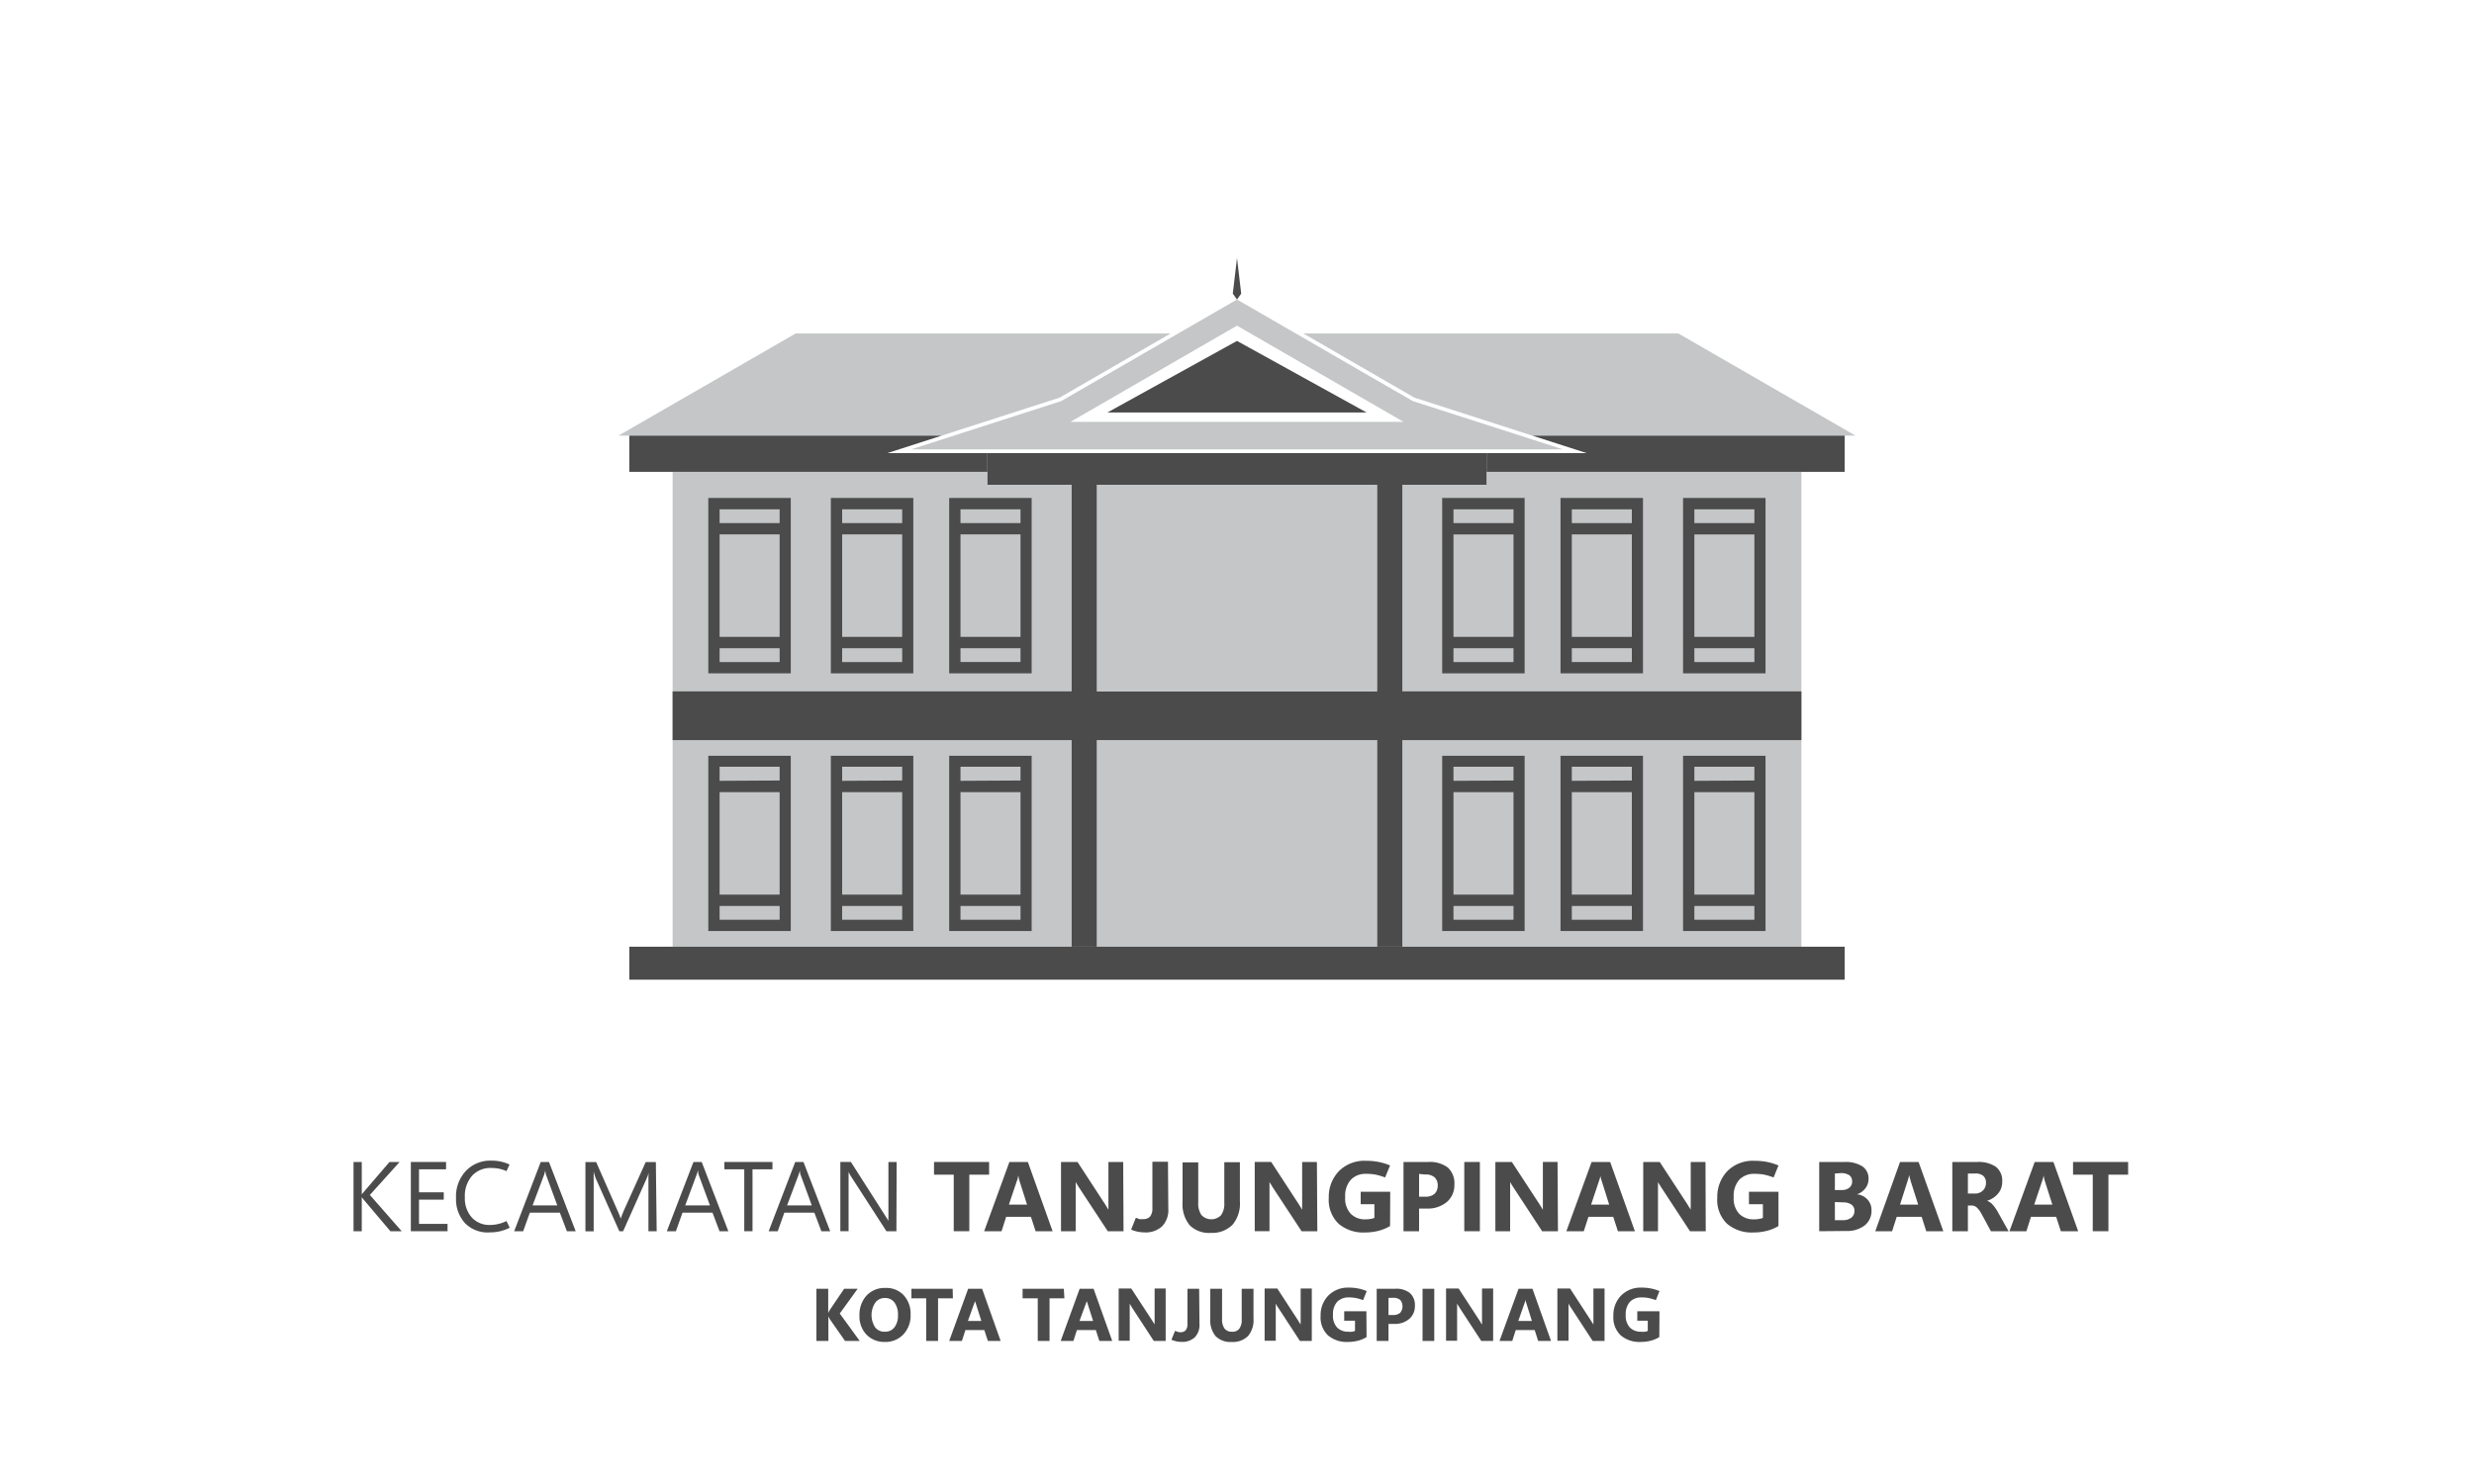<svg id="Layer_1" data-name="Layer 1" xmlns="http://www.w3.org/2000/svg" viewBox="0 0 300 180"><defs><style>.cls-1{fill:#c4c6c7;}.cls-2{fill:#4b4b4b;}</style></defs><polygon class="cls-1" points="180.26 58.8 180.26 57.23 218.44 57.23 218.44 114.83 170.05 114.83 170.05 58.8 180.26 58.8"/><polygon class="cls-1" points="119.74 58.8 119.74 57.23 81.56 57.23 81.56 114.83 129.95 114.83 129.95 58.8 119.74 58.8"/><polygon class="cls-1" points="150 89.77 133 89.77 133 114.83 150 114.83 167 114.83 167 89.77 150 89.77"/><polygon class="cls-1" points="150 58.8 133 58.8 133 83.83 150 83.83 167 83.83 167 58.8 150 58.8"/><polygon class="cls-1" points="128.49 48.23 141.95 40.45 96.48 40.45 75 52.84 114.19 52.84 128.49 48.23"/><polygon class="cls-1" points="171.51 48.23 185.81 52.84 225 52.84 203.52 40.45 158.05 40.45 171.51 48.23"/><path class="cls-1" d="M171.32,48.65,150,36.33,128.68,48.65,110.51,54.5h79ZM150,51.17H129.8L150,39.5l20.2,11.67Z"/><polygon class="cls-2" points="150 36.33 150.51 35.62 150 31.3 150 33.81 150 31.3 149.49 35.62 150 36.33 150 36.33 150 36.33 150 36.33 150 36.33"/><path class="cls-2" d="M85.89,60.4V81.67h10V60.4Zm1.37,4.42h7.28V77.25H87.26ZM94.54,80.3H87.26V78.62h7.28ZM87.26,63.45V61.78h7.28v1.67Z"/><path class="cls-2" d="M100.75,60.4V81.67h10V60.4Zm1.37,4.42h7.28V77.25h-7.28ZM109.4,80.3h-7.28V78.62h7.28Zm-7.28-16.85V61.78h7.28v1.67Z"/><path class="cls-2" d="M115.1,60.4V81.67h10V60.4Zm1.37,4.42h7.28V77.25h-7.28Zm7.28,15.48h-7.28V78.62h7.28Zm-7.28-16.85V61.78h7.28v1.67Z"/><path class="cls-2" d="M85.89,91.67v21.26h10V91.67Zm1.37,4.41h7.28v12.43H87.26Zm7.28,15.48H87.26v-1.67h7.28ZM87.26,94.71V93h7.28v1.67Z"/><path class="cls-2" d="M100.75,91.67v21.26h10V91.67Zm1.37,4.41h7.28v12.43h-7.28Zm7.28,15.48h-7.28v-1.67h7.28Zm-7.28-16.85V93h7.28v1.67Z"/><path class="cls-2" d="M115.1,91.67v21.26h10V91.67Zm1.37,4.41h7.28v12.43h-7.28Zm7.28,15.48h-7.28v-1.67h7.28Zm-7.28-16.85V93h7.28v1.67Z"/><polygon class="cls-2" points="150 114.83 150 114.83 76.31 114.83 76.31 118.83 150 118.83 150 118.83 223.69 118.83 223.69 114.83 150 114.83"/><polyline class="cls-2" points="150 41.35 134.29 50.03 150 50.03 150 50.03 165.71 50.03 150 41.35"/><polygon class="cls-2" points="218.44 83.86 170.05 83.86 170.05 58.8 167 58.8 167 83.86 150 83.86 133 83.86 133 58.8 129.95 58.8 129.95 83.86 81.56 83.86 81.56 89.77 129.95 89.77 129.95 114.83 133 114.83 133 89.77 150 89.77 167 89.77 167 114.83 170.05 114.83 170.05 89.77 218.44 89.77 218.44 83.86"/><path class="cls-2" d="M204.09,60.4V81.67h10V60.4Zm8.65,16.85h-7.28V64.82h7.28Zm-7.28,1.37h7.28V80.3h-7.28Zm0-15.17V61.78h7.28v1.67Z"/><path class="cls-2" d="M189.23,60.4V81.67h10V60.4Zm8.65,16.85H190.6V64.82h7.28Zm-7.28,1.37h7.28V80.3H190.6Zm0-15.17V61.78h7.28v1.67Z"/><path class="cls-2" d="M174.88,60.4V81.67h10V60.4Zm8.65,16.85h-7.28V64.82h7.28Zm-7.28,1.37h7.28V80.3h-7.28Zm0-15.17V61.78h7.28v1.67Z"/><path class="cls-2" d="M204.09,91.67v21.26h10V91.67Zm8.65,16.84h-7.28V96.08h7.28Zm-7.28,1.38h7.28v1.67h-7.28Zm0-15.18V93h7.28v1.67Z"/><path class="cls-2" d="M189.23,91.67v21.26h10V91.67Zm8.65,16.84H190.6V96.08h7.28Zm-7.28,1.38h7.28v1.67H190.6Zm0-15.18V93h7.28v1.67Z"/><path class="cls-2" d="M174.88,91.67v21.26h10V91.67Zm8.65,16.84h-7.28V96.08h7.28Zm-7.28,1.38h7.28v1.67h-7.28Zm0-15.18V93h7.28v1.67Z"/><rect class="cls-2" x="119.74" y="54.96" width="60.52" height="3.84"/><polygon class="cls-2" points="185.81 52.84 192.4 54.96 180.26 54.96 180.26 57.23 223.69 57.23 223.69 52.84 185.81 52.84"/><polygon class="cls-2" points="107.6 54.96 114.19 52.84 76.31 52.84 76.31 57.23 119.74 57.23 119.74 54.96 107.6 54.96"/><path class="cls-2" d="M48.71,149.34H47.34l-3.25-3.84-.14-.19a.48.48,0,0,1-.08-.11h0v4.14h-1v-8.4h1v3.95h0l.09-.14.13-.15,3.14-3.66h1.23l-3.61,4Z"/><path class="cls-2" d="M54.27,149.34H49.82v-8.4h4.27v.89H50.81v2.79h3v.89h-3v2.94h3.46Z"/><path class="cls-2" d="M61.81,148.92a6.13,6.13,0,0,1-1.19.43,5.6,5.6,0,0,1-1.26.13,3.8,3.8,0,0,1-3-1.15,4.29,4.29,0,0,1-1.06-3A4.5,4.5,0,0,1,56.52,142a4.07,4.07,0,0,1,3.08-1.22,4.86,4.86,0,0,1,1.11.11,5.07,5.07,0,0,1,1.08.36l-.37.8a4.84,4.84,0,0,0-.89-.29,4.69,4.69,0,0,0-.94-.09,3,3,0,0,0-2.35.95,3.7,3.7,0,0,0-.87,2.6,3.47,3.47,0,0,0,.84,2.45,2.86,2.86,0,0,0,2.21.91,4.21,4.21,0,0,0,1-.12,4.32,4.32,0,0,0,1-.36Z"/><path class="cls-2" d="M62.35,149.34l3.22-8.4h1l3.24,8.4H68.74l-.85-2.25H64.25l-.81,2.25Zm2.23-3.13h3l-1.36-3.69a1.84,1.84,0,0,1-.06-.23q0-.14-.06-.33h0c0,.11,0,.22-.06.31s0,.18-.07.25Z"/><path class="cls-2" d="M79.63,149.34h-1V143.7c0-.22,0-.47,0-.74s0-.57.06-.89h0c0,.19-.09.35-.13.49a2.2,2.2,0,0,1-.12.32l-2.88,6.46H75.1l-2.86-6.41a2.5,2.5,0,0,1-.12-.36,4,4,0,0,1-.13-.5h0c0,.17,0,.39,0,.66s0,.6,0,1v5.62h-1v-8.4h1.3l2.58,5.86c.1.22.18.42.25.58s.11.31.14.43h0c.09-.24.16-.44.23-.61l.18-.43,2.63-5.83h1.23Z"/><path class="cls-2" d="M80.86,149.34l3.23-8.4h1l3.23,8.4H87.25l-.85-2.25H82.76l-.8,2.25Zm2.23-3.13h3l-1.36-3.69a.94.94,0,0,1-.06-.23c0-.09,0-.2-.07-.33h0c0,.11,0,.22-.06.31a2.5,2.5,0,0,1-.08.25Z"/><path class="cls-2" d="M93.67,141.83H91.25v7.51h-1v-7.51H87.84v-.89h5.83Z"/><path class="cls-2" d="M93.21,149.34l3.22-8.4h1l3.24,8.4H99.6l-.85-2.25H95.11l-.8,2.25Zm2.23-3.13h3l-1.35-3.69a.9.9,0,0,1-.07-.23q0-.14-.06-.33h0c0,.11,0,.22-.06.31a1.26,1.26,0,0,1-.07.25Z"/><path class="cls-2" d="M108.7,149.34h-1.21l-4.33-6.7a2.15,2.15,0,0,1-.14-.26,1.51,1.51,0,0,1-.12-.26h0a3,3,0,0,1,0,.42c0,.19,0,.43,0,.73v6.07h-1v-8.4h1.28l4.21,6.59.22.35.12.21h0a4.58,4.58,0,0,1,0-.49c0-.21,0-.46,0-.74v-5.92h1Z"/><path class="cls-2" d="M119.94,142.48h-2.4v6.86h-1.89v-6.86h-2.39v-1.54h6.68Z"/><path class="cls-2" d="M119.34,149.34l3.06-8.4h2.24l3,8.4h-2.06l-.57-1.75h-3l-.56,1.75Zm3-3.23h2.2l-.93-2.92c0-.11-.06-.21-.08-.3s0-.18-.06-.31h0q0,.18-.06.3c0,.09,0,.18-.08.29Z"/><path class="cls-2" d="M136.24,149.34h-1.91l-3.47-5.28-.26-.41a3.08,3.08,0,0,1-.16-.29h0q0,.22,0,.57c0,.22,0,.49,0,.79v4.62h-1.78v-8.4h2l3.33,5.11.22.35.2.34h0a3.33,3.33,0,0,1,0-.44c0-.19,0-.43,0-.72v-4.64h1.79Z"/><path class="cls-2" d="M141.67,146.59a2.83,2.83,0,0,1-.76,2.16,2.92,2.92,0,0,1-2.14.73,4.32,4.32,0,0,1-.79-.08,4.07,4.07,0,0,1-.82-.26l.58-1.44a4.21,4.21,0,0,0,.43.17,1.81,1.81,0,0,0,.43,0,1.09,1.09,0,0,0,.86-.31,1.55,1.55,0,0,0,.28-1l0-5.65h1.89Z"/><path class="cls-2" d="M150.35,145.7a4,4,0,0,1-.88,2.84,3.46,3.46,0,0,1-2.65,1,3.3,3.3,0,0,1-2.56-.93,4,4,0,0,1-.86-2.79v-4.83h1.9v4.87a2.43,2.43,0,0,0,.4,1.53,1.65,1.65,0,0,0,2.37,0,2.36,2.36,0,0,0,.39-1.48v-4.94h1.89Z"/><path class="cls-2" d="M159.74,149.34h-1.91l-3.47-5.28-.25-.41c-.07-.11-.13-.21-.17-.29h0c0,.15,0,.34,0,.57s0,.49,0,.79v4.62h-1.79v-8.4h2l3.33,5.11.22.35.2.34h0a3.33,3.33,0,0,1,0-.44c0-.19,0-.43,0-.72v-4.64h1.79Z"/><path class="cls-2" d="M168.56,148.71a5.4,5.4,0,0,1-1.36.57,6.43,6.43,0,0,1-1.7.21,4.58,4.58,0,0,1-3.18-1.06,4,4,0,0,1-1.19-3.16,4.47,4.47,0,0,1,1.21-3.2,4.35,4.35,0,0,1,3.33-1.27,7.52,7.52,0,0,1,1.47.13,7.61,7.61,0,0,1,1.42.43l-.6,1.46a7.84,7.84,0,0,0-1.12-.34,6.15,6.15,0,0,0-1.17-.1,2.45,2.45,0,0,0-1.86.71,2.89,2.89,0,0,0-.69,2.1,2.7,2.7,0,0,0,.69,2.05,2.42,2.42,0,0,0,1.77.66,3.67,3.67,0,0,0,.61-.05,1.88,1.88,0,0,0,.47-.13v-1.66H165v-1.51h3.58Z"/><path class="cls-2" d="M172.08,146.59v2.75h-1.89v-8.4h3a3.61,3.61,0,0,1,2.38.68,2.59,2.59,0,0,1,.79,2.07,2.67,2.67,0,0,1-.91,2.1,3.58,3.58,0,0,1-2.43.8Zm0-4.2v2.76h.75a1.63,1.63,0,0,0,1.13-.35,1.35,1.35,0,0,0,.38-1,1.33,1.33,0,0,0-.38-1,1.62,1.62,0,0,0-1.13-.34Z"/><path class="cls-2" d="M179.45,149.34h-1.89v-8.4h1.89Z"/><path class="cls-2" d="M188.92,149.34H187l-3.46-5.28-.26-.41a3.08,3.08,0,0,1-.16-.29h0c0,.15,0,.34,0,.57s0,.49,0,.79v4.62h-1.79v-8.4h2l3.34,5.11.22.35.2.34h0c0-.1,0-.24,0-.44s0-.43,0-.72v-4.64h1.78Z"/><path class="cls-2" d="M189.94,149.34l3.06-8.4h2.25l3,8.4h-2.06l-.57-1.75h-3l-.57,1.75Zm3-3.23h2.19l-.92-2.92a2.43,2.43,0,0,1-.09-.3,1.82,1.82,0,0,1-.05-.31h0q0,.18-.06.3a2.33,2.33,0,0,1-.09.29Z"/><path class="cls-2" d="M206.84,149.34h-1.91l-3.46-5.28-.26-.41a1.77,1.77,0,0,1-.16-.29h0c0,.15,0,.34,0,.57s0,.49,0,.79v4.62h-1.79v-8.4h2l3.34,5.11.21.35c.08.11.14.23.21.34h0a2.36,2.36,0,0,1,0-.44c0-.19,0-.43,0-.72v-4.64h1.79Z"/><path class="cls-2" d="M215.66,148.71a5.11,5.11,0,0,1-1.36.57,6.43,6.43,0,0,1-1.7.21,4.58,4.58,0,0,1-3.18-1.06,4,4,0,0,1-1.18-3.16,4.51,4.51,0,0,1,1.2-3.2,4.36,4.36,0,0,1,3.34-1.27,7.66,7.66,0,0,1,1.47.13,7.75,7.75,0,0,1,1.41.43l-.59,1.46a8,8,0,0,0-1.13-.34,6.11,6.11,0,0,0-1.16-.1,2.46,2.46,0,0,0-1.87.71,2.93,2.93,0,0,0-.68,2.1,2.74,2.74,0,0,0,.68,2.05,2.46,2.46,0,0,0,1.78.66,3.76,3.76,0,0,0,.61-.05,2,2,0,0,0,.47-.13v-1.66h-1.69v-1.51h3.58Z"/><path class="cls-2" d="M220.6,149.34v-8.4h3.06a3.8,3.8,0,0,1,2.17.53,1.75,1.75,0,0,1,.75,1.51,1.83,1.83,0,0,1-.4,1.18,2.1,2.1,0,0,1-1,.7v0a2,2,0,0,1,1.28.64,1.88,1.88,0,0,1,.48,1.3,2.24,2.24,0,0,1-.82,1.83,3.46,3.46,0,0,1-2.26.68Zm1.9-7v2h.83a1.37,1.37,0,0,0,.92-.28.93.93,0,0,0,.34-.77.88.88,0,0,0-.35-.75,1.8,1.8,0,0,0-1-.25Zm0,3.46V148h1a1.6,1.6,0,0,0,1-.31,1,1,0,0,0,.37-.83.88.88,0,0,0-.36-.75,1.73,1.73,0,0,0-1-.27Z"/><path class="cls-2" d="M227.4,149.34l3-8.4h2.25l3,8.4h-2.07l-.56-1.75H230l-.56,1.75Zm3-3.23h2.2l-.93-2.92c0-.11-.06-.21-.08-.3a1.7,1.7,0,0,1-.06-.31h-.05q0,.18-.06.3c0,.09-.05.18-.08.29Z"/><path class="cls-2" d="M243.56,149.34h-2.14l-1.12-2.07a3.11,3.11,0,0,0-.54-.76,1,1,0,0,0-.62-.29h-.51v3.12h-1.89v-8.4h3a3.75,3.75,0,0,1,2.29.59,2.12,2.12,0,0,1,.76,1.79,2.19,2.19,0,0,1-.49,1.44,2.82,2.82,0,0,1-1.35.89v0a1.53,1.53,0,0,1,.7.49,4.5,4.5,0,0,1,.56.78Zm-4.93-7v2.43h.82a1.34,1.34,0,0,0,1-.37,1.24,1.24,0,0,0,.37-.92,1.08,1.08,0,0,0-.33-.86,1.48,1.48,0,0,0-1-.28Z"/><path class="cls-2" d="M243.67,149.34l3.06-8.4H249l3,8.4H249.9l-.57-1.75h-3.05l-.56,1.75Zm3-3.23h2.2l-.93-2.92c0-.11-.06-.21-.08-.3s0-.18-.06-.31h0q0,.18-.06.3c0,.09-.05.18-.08.29Z"/><path class="cls-2" d="M258.06,142.48h-2.39v6.86h-1.9v-6.86h-2.39v-1.54h6.68Z"/><path class="cls-2" d="M104.25,162.65h-1.78L100.62,160l-.07-.13-.1-.22h0v3H99v-6.33h1.43v2.94h0l.07-.15.11-.2,1.75-2.59H104l-2.17,3Z"/><path class="cls-2" d="M107.29,162.77a3,3,0,0,1-2.22-.89,3.18,3.18,0,0,1-.85-2.31,3.45,3.45,0,0,1,.86-2.43,3,3,0,0,1,2.31-.92,2.86,2.86,0,0,1,2.19.88,3.29,3.29,0,0,1,.84,2.34,3.35,3.35,0,0,1-.87,2.41A3,3,0,0,1,107.29,162.77Zm0-1.24a1.42,1.42,0,0,0,1.17-.53,2.33,2.33,0,0,0,.43-1.48,2.48,2.48,0,0,0-.42-1.53,1.38,1.38,0,0,0-1.15-.55,1.42,1.42,0,0,0-1.19.57,2.74,2.74,0,0,0,0,3A1.42,1.42,0,0,0,107.32,161.53Z"/><path class="cls-2" d="M115.55,157.48h-1.8v5.17h-1.44v-5.17h-1.79v-1.16h5Z"/><path class="cls-2" d="M115.1,162.65l2.3-6.33h1.69l2.25,6.33h-1.55l-.43-1.32h-2.29l-.43,1.32Zm2.27-2.43H119l-.7-2.2a2.18,2.18,0,0,0-.06-.22,1.19,1.19,0,0,1,0-.24h0c0,.09,0,.16,0,.23s0,.14-.07.21Z"/><path class="cls-2" d="M129.07,157.48h-1.8v5.17h-1.43v-5.17H124v-1.16h5Z"/><path class="cls-2" d="M128.62,162.65l2.3-6.33h1.69l2.26,6.33h-1.56l-.43-1.32h-2.29l-.43,1.32Zm2.28-2.43h1.65l-.7-2.2a2.18,2.18,0,0,0-.06-.22,1.19,1.19,0,0,1,0-.24h0c0,.09,0,.16,0,.23s0,.14-.07.21Z"/><path class="cls-2" d="M141.35,162.65h-1.44l-2.61-4-.19-.31-.12-.22h0q0,.16,0,.42v4.08h-1.34v-6.33h1.53l2.52,3.86.16.26a1.65,1.65,0,0,1,.15.25h0a2.38,2.38,0,0,1,0-.33c0-.14,0-.32,0-.54v-3.5h1.34Z"/><path class="cls-2" d="M145.45,160.58a2.15,2.15,0,0,1-.57,1.63,2.22,2.22,0,0,1-1.62.55,3,3,0,0,1-.59-.06,3.18,3.18,0,0,1-.62-.2l.44-1.08a1.84,1.84,0,0,0,.32.12,1,1,0,0,0,.32.05.81.81,0,0,0,.65-.24,1.13,1.13,0,0,0,.21-.77l0-4.26h1.42Z"/><path class="cls-2" d="M152,159.91a3,3,0,0,1-.66,2.14,2.6,2.6,0,0,1-2,.72,2.52,2.52,0,0,1-1.93-.7,3,3,0,0,1-.65-2.1v-3.65h1.43V160a1.86,1.86,0,0,0,.3,1.15,1.11,1.11,0,0,0,.91.38,1,1,0,0,0,.88-.37,1.75,1.75,0,0,0,.29-1.11v-3.73H152Z"/><path class="cls-2" d="M159.07,162.65h-1.44l-2.61-4c-.08-.12-.15-.22-.2-.31l-.12-.22h0q0,.16,0,.42c0,.18,0,.38,0,.61v3.47h-1.35v-6.33h1.54l2.51,3.86.16.26c.06.08.11.17.16.25h0a2.38,2.38,0,0,1,0-.33c0-.14,0-.32,0-.54v-3.5h1.35Z"/><path class="cls-2" d="M165.71,162.18a4,4,0,0,1-1,.43,5.15,5.15,0,0,1-1.28.16,3.5,3.5,0,0,1-2.4-.8,3,3,0,0,1-.89-2.38,3.38,3.38,0,0,1,.9-2.41,3.32,3.32,0,0,1,2.52-1,5.52,5.52,0,0,1,1.11.1,5.28,5.28,0,0,1,1.06.32l-.44,1.1a5.33,5.33,0,0,0-.85-.25,4.12,4.12,0,0,0-.88-.08,1.91,1.91,0,0,0-1.41.53,2.21,2.21,0,0,0-.51,1.58,2.07,2.07,0,0,0,.51,1.55,1.87,1.87,0,0,0,1.34.5,2.13,2.13,0,0,0,.46,0,1.18,1.18,0,0,0,.36-.1v-1.24H163v-1.14h2.69Z"/><path class="cls-2" d="M168.37,160.58v2.07h-1.43v-6.33h2.24a2.64,2.64,0,0,1,1.79.52,1.93,1.93,0,0,1,.6,1.55,2,2,0,0,1-.69,1.59,2.65,2.65,0,0,1-1.83.6Zm0-3.16v2.08h.56a1.22,1.22,0,0,0,.86-.27,1.23,1.23,0,0,0,0-1.56,1.26,1.26,0,0,0-.86-.25Z"/><path class="cls-2" d="M173.92,162.65H172.5v-6.33h1.42Z"/><path class="cls-2" d="M181.06,162.65h-1.44l-2.61-4-.19-.31a2,2,0,0,1-.13-.22h0c0,.11,0,.25,0,.42s0,.38,0,.61v3.47h-1.34v-6.33h1.53l2.51,3.86a2.33,2.33,0,0,1,.17.26c0,.08.11.17.15.25h0q0-.1,0-.33c0-.14,0-.32,0-.54v-3.5h1.35Z"/><path class="cls-2" d="M181.83,162.65l2.31-6.33h1.69l2.25,6.33h-1.56l-.42-1.32h-2.3l-.42,1.32Zm2.28-2.43h1.65l-.69-2.2-.07-.22c0-.06,0-.14,0-.24h0c0,.09,0,.16-.05.23l-.06.21Z"/><path class="cls-2" d="M194.57,162.65h-1.44l-2.61-4c-.08-.12-.15-.22-.2-.31l-.12-.22h0q0,.16,0,.42c0,.18,0,.38,0,.61v3.47h-1.35v-6.33h1.54l2.51,3.86.16.26c.06.08.11.17.16.25h0a2.38,2.38,0,0,1,0-.33c0-.14,0-.32,0-.54v-3.5h1.35Z"/><path class="cls-2" d="M201.21,162.18a4,4,0,0,1-1,.43,5.15,5.15,0,0,1-1.28.16,3.5,3.5,0,0,1-2.4-.8,3,3,0,0,1-.89-2.38,3.38,3.38,0,0,1,.9-2.41,3.32,3.32,0,0,1,2.52-1,5.52,5.52,0,0,1,1.11.1,5.28,5.28,0,0,1,1.06.32l-.44,1.1a5.33,5.33,0,0,0-.85-.25,4.12,4.12,0,0,0-.88-.08,1.91,1.91,0,0,0-1.41.53,2.21,2.21,0,0,0-.51,1.58,2.07,2.07,0,0,0,.51,1.55,1.87,1.87,0,0,0,1.34.5,2.13,2.13,0,0,0,.46,0,1.18,1.18,0,0,0,.36-.1v-1.24h-1.27v-1.14h2.69Z"/></svg>